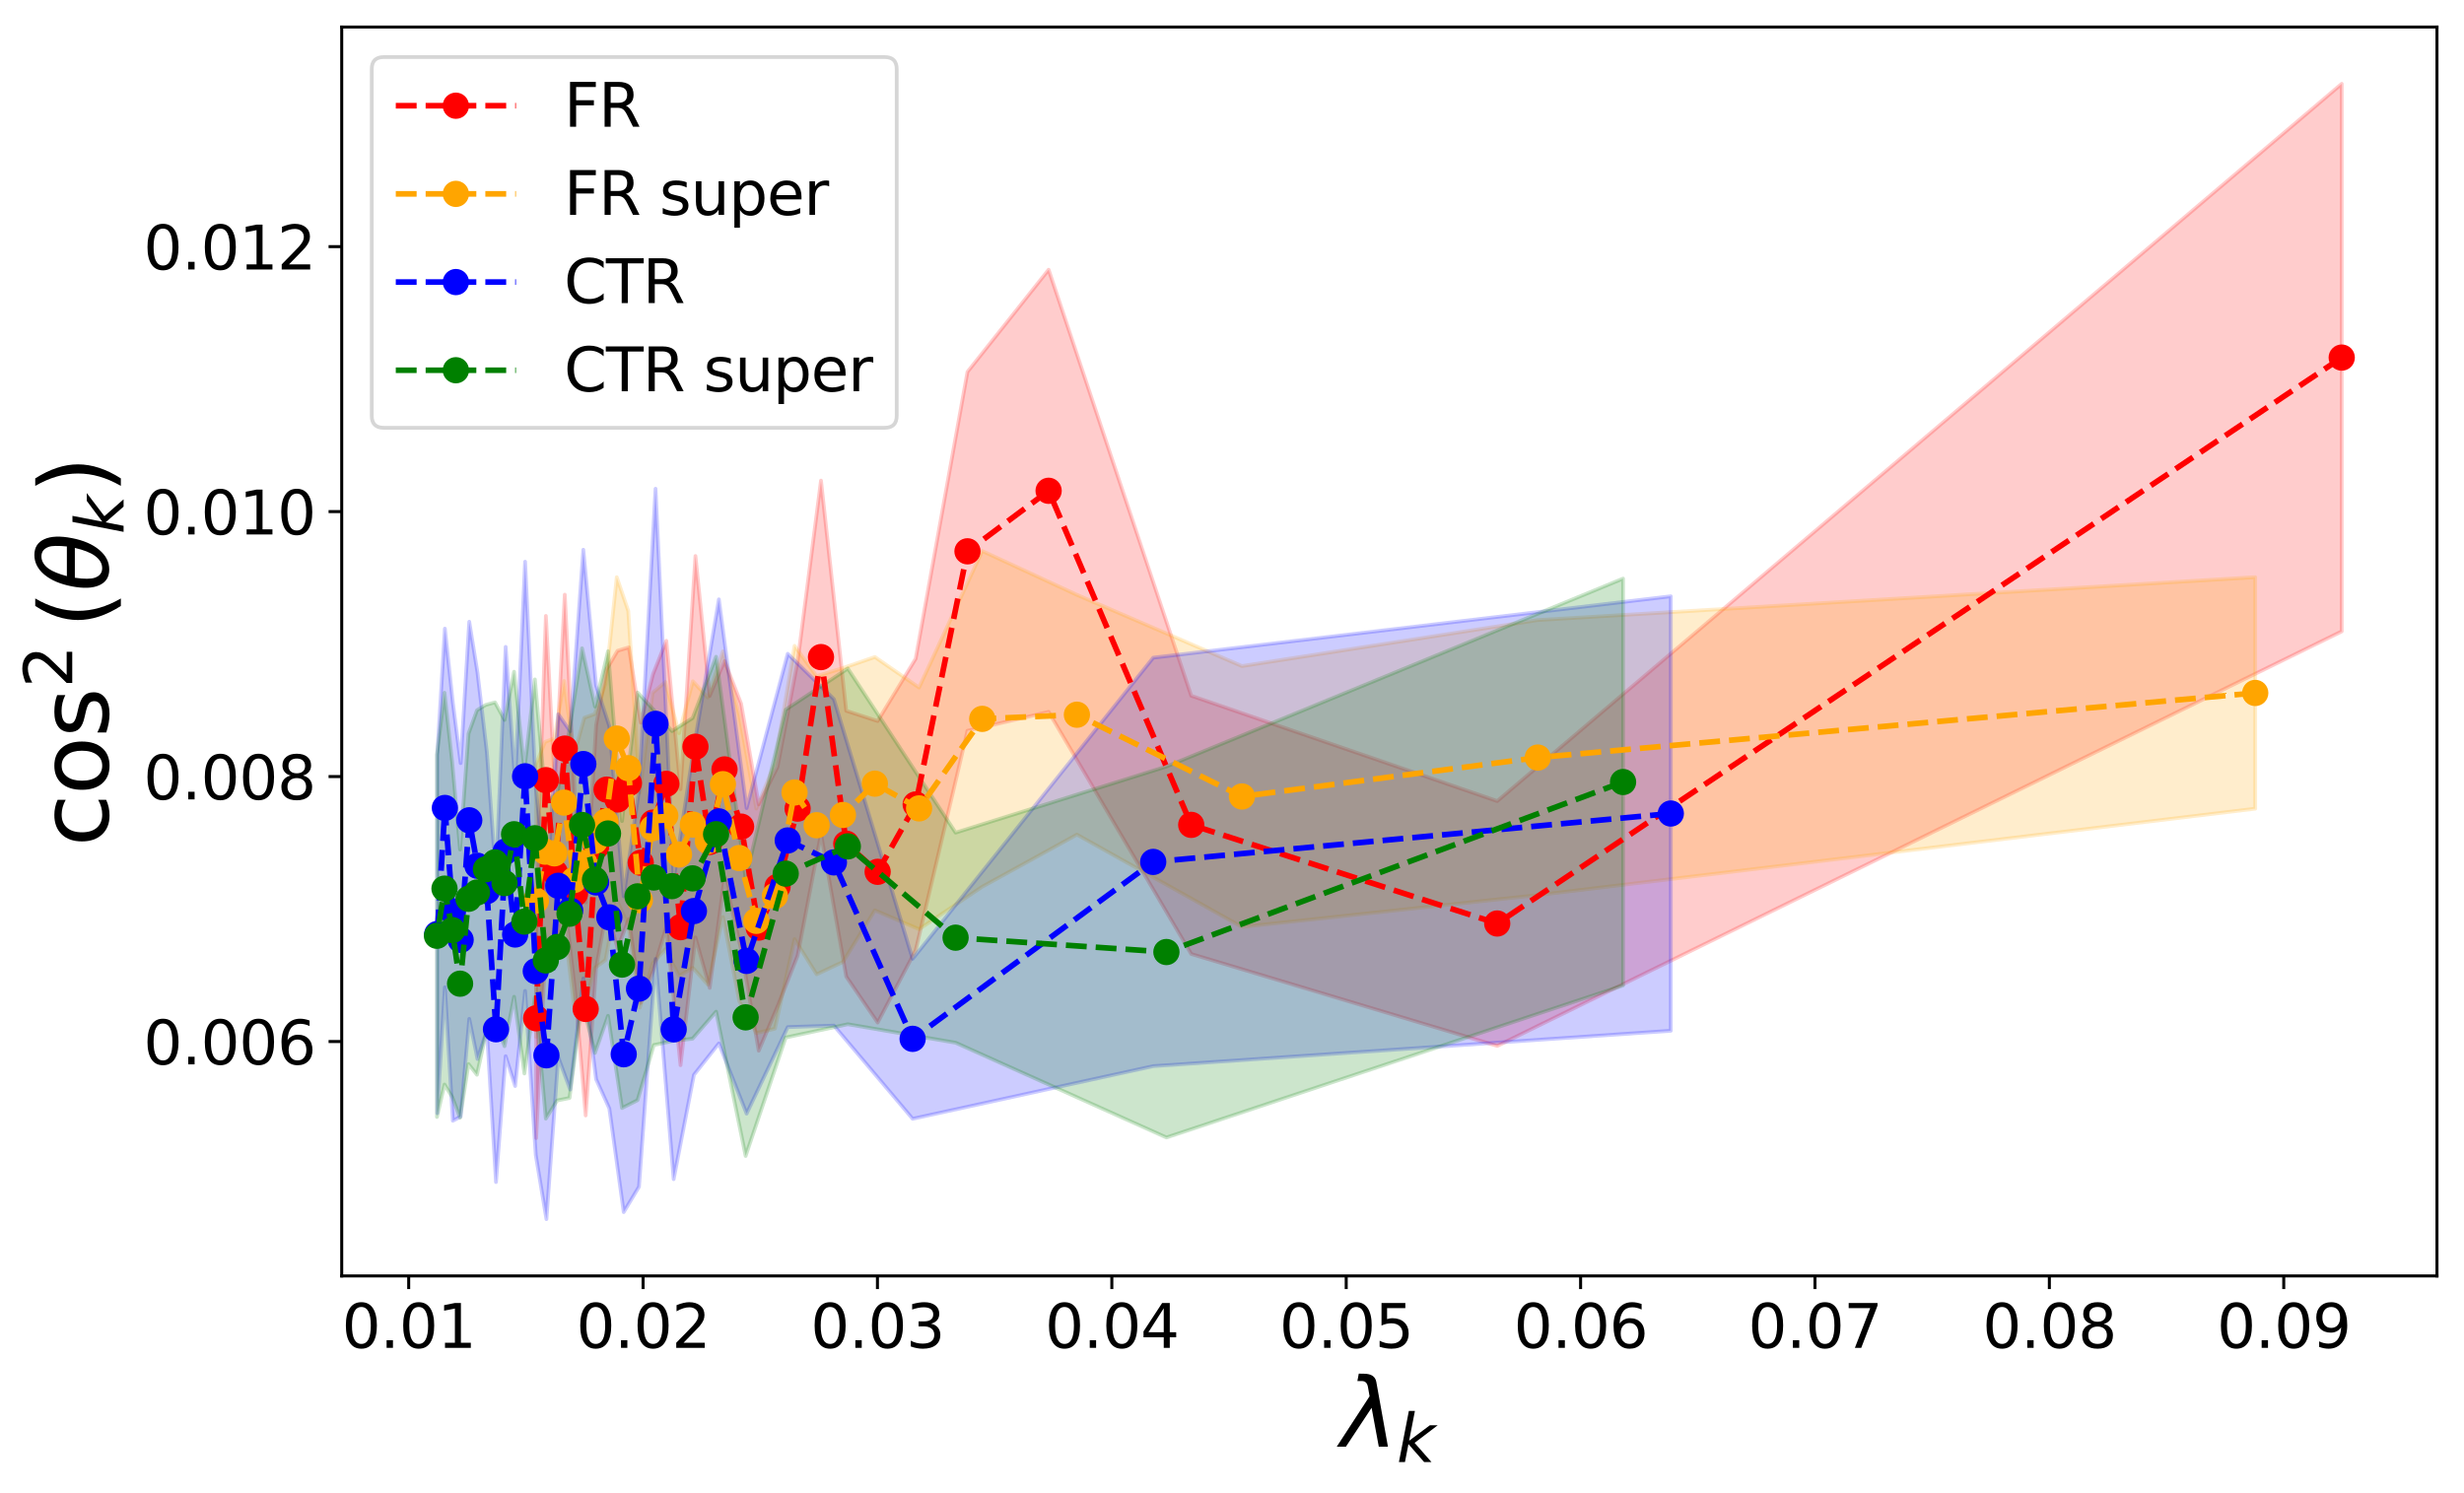 <?xml version="1.0" encoding="utf-8" standalone="no"?>
<!DOCTYPE svg PUBLIC "-//W3C//DTD SVG 1.1//EN"
  "http://www.w3.org/Graphics/SVG/1.1/DTD/svg11.dtd">
<svg xmlns:xlink="http://www.w3.org/1999/xlink" width="656.205pt" height="397.72pt" viewBox="0 0 656.205 397.72" xmlns="http://www.w3.org/2000/svg" version="1.1">
 <defs>
  <style type="text/css">*{stroke-linejoin: round; stroke-linecap: butt}</style>
 </defs>
 <g id="figure_1">
  <g id="patch_1">
   <path d="M 0 397.72 
L 656.205 397.72 
L 656.205 0 
L 0 0 
z
" style="fill: #ffffff"/>
  </g>
  <g id="axes_1">
   <g id="patch_2">
    <path d="M 91.005 339.84 
L 649.005 339.84 
L 649.005 7.2 
L 91.005 7.2 
z
" style="fill: #ffffff"/>
   </g>
   <g id="FillBetweenPolyCollection_1">
    <defs>
     <path id="m2541075c53" d="M 623.641 -375.4 
L 623.641 -229.552 
L 398.736 -119.14 
L 317.245 -143.628 
L 279.265 -208.11 
L 257.659 -203.082 
L 243.863 -144.623 
L 233.732 -125.358 
L 225.376 -137.606 
L 218.645 -175.685 
L 212.417 -143.18 
L 207.07 -129.642 
L 202.055 -117.859 
L 197.37 -144.811 
L 192.949 -163.901 
L 189.003 -134.589 
L 185.21 -148.037 
L 181.239 -114.006 
L 177.456 -150.863 
L 173.925 -139.076 
L 170.638 -130.613 
L 167.487 -152.968 
L 164.454 -145.176 
L 161.554 -155.38 
L 158.756 -139.863 
L 155.975 -100.612 
L 153.117 -134.174 
L 150.409 -157.316 
L 147.78 -142.322 
L 145.376 -146.168 
L 142.787 -94.595 
L 142.787 -158.403 
L 142.787 -158.403 
L 145.376 -233.671 
L 147.78 -188.317 
L 150.409 -239.337 
L 153.117 -185.158 
L 155.975 -157.354 
L 158.756 -204.596 
L 161.554 -219.429 
L 164.454 -224.381 
L 167.487 -225.299 
L 170.638 -205.241 
L 173.925 -218.177 
L 177.456 -227.037 
L 181.239 -187.539 
L 185.21 -249.628 
L 189.003 -212.355 
L 192.949 -221.665 
L 197.37 -210.297 
L 202.055 -183.459 
L 207.07 -193.42 
L 212.417 -221.505 
L 218.645 -269.716 
L 225.376 -208.4 
L 233.732 -205.665 
L 243.863 -222.28 
L 257.659 -298.675 
L 279.265 -325.889 
L 317.245 -212.406 
L 398.736 -184.355 
L 623.641 -375.4 
z
" style="stroke: #ff0000; stroke-opacity: 0.2"/>
    </defs>
    <g clip-path="url(#p888e7fa045)">
     <use xlink:href="#m2541075c53" x="0" y="397.72" style="fill: #ff0000; fill-opacity: 0.2; stroke: #ff0000; stroke-opacity: 0.2"/>
    </g>
   </g>
   <g id="FillBetweenPolyCollection_2">
    <defs>
     <path id="m4fe1a25e20" d="M 600.606 -243.981 
L 600.606 -182.326 
L 409.542 -159.317 
L 330.747 -150.84 
L 286.798 -175.425 
L 261.587 -161.544 
L 244.766 -150.225 
L 232.996 -155.259 
L 224.489 -141.504 
L 217.475 -138.213 
L 211.6 -147.582 
L 206.375 -123.725 
L 201.414 -122.56 
L 196.887 -131.054 
L 192.526 -153.483 
L 188.508 -135.476 
L 184.529 -139.919 
L 180.83 -137.796 
L 177.173 -144.876 
L 173.793 -141.104 
L 170.413 -129.351 
L 167.324 -151.255 
L 164.254 -158.01 
L 161.255 -142.019 
L 158.389 -139.891 
L 155.615 -129.224 
L 152.837 -130.149 
L 150.24 -151.548 
L 147.625 -139.784 
L 145.165 -141.635 
L 142.725 -121.563 
L 142.725 -194.107 
L 142.725 -194.107 
L 145.165 -200.119 
L 147.625 -201.074 
L 150.24 -216.336 
L 152.837 -196.484 
L 155.615 -206.54 
L 158.389 -207.545 
L 161.255 -215.636 
L 164.254 -243.986 
L 167.324 -234.97 
L 170.413 -186.618 
L 173.793 -213.16 
L 177.173 -216.081 
L 180.83 -202.431 
L 184.529 -216.264 
L 188.508 -211.92 
L 192.526 -224.237 
L 196.887 -207.299 
L 201.414 -182.34 
L 206.375 -194.45 
L 211.6 -225.698 
L 217.475 -217.629 
L 224.489 -219.793 
L 232.996 -222.73 
L 244.766 -214.59 
L 261.587 -250.959 
L 286.798 -239.286 
L 330.747 -220.313 
L 409.542 -232.57 
L 600.606 -243.981 
z
" style="stroke: #ffa500; stroke-opacity: 0.2"/>
    </defs>
    <g clip-path="url(#p888e7fa045)">
     <use xlink:href="#m4fe1a25e20" x="0" y="397.72" style="fill: #ffa500; fill-opacity: 0.2; stroke: #ffa500; stroke-opacity: 0.2"/>
    </g>
   </g>
   <g id="FillBetweenPolyCollection_3">
    <defs>
     <path id="m39ed9199fd" d="M 444.964 -238.901 
L 444.964 -123.179 
L 307.119 -113.759 
L 243.048 -99.731 
L 222.086 -124.555 
L 209.786 -124.15 
L 198.835 -101.096 
L 191.451 -119.806 
L 184.807 -111.436 
L 179.409 -83.643 
L 174.584 -142.309 
L 170.17 -81.626 
L 166.106 -74.872 
L 162.277 -102.47 
L 158.756 -110.258 
L 155.348 -137.134 
L 151.849 -107.498 
L 148.68 -116.105 
L 145.523 -73 
L 142.685 -90.084 
L 139.844 -133.8 
L 137.192 -108.457 
L 134.663 -116.411 
L 132.089 -82.876 
L 129.661 -123.328 
L 127.16 -115.643 
L 124.971 -126.344 
L 122.675 -100.315 
L 120.596 -99.206 
L 118.479 -134.755 
L 116.451 -101.221 
L 116.451 -196.676 
L 116.451 -196.676 
L 118.479 -230.289 
L 120.596 -210.589 
L 122.675 -194.454 
L 124.971 -232.131 
L 127.16 -218.614 
L 129.661 -197.43 
L 132.089 -164.279 
L 134.663 -225.429 
L 137.192 -189.174 
L 139.844 -248.111 
L 142.685 -188.01 
L 145.523 -160.286 
L 148.68 -207.482 
L 151.849 -202.942 
L 155.348 -251.3 
L 158.756 -215.118 
L 162.277 -204.297 
L 166.106 -158.973 
L 170.17 -187.184 
L 174.584 -267.546 
L 179.409 -163.455 
L 184.807 -198.694 
L 191.451 -238.087 
L 198.835 -182.477 
L 209.786 -223.585 
L 222.086 -211.494 
L 243.048 -142.324 
L 307.119 -222.542 
L 444.964 -238.901 
z
" style="stroke: #0000ff; stroke-opacity: 0.2"/>
    </defs>
    <g clip-path="url(#p888e7fa045)">
     <use xlink:href="#m39ed9199fd" x="0" y="397.72" style="fill: #0000ff; fill-opacity: 0.2; stroke: #0000ff; stroke-opacity: 0.2"/>
    </g>
   </g>
   <g id="FillBetweenPolyCollection_4">
    <defs>
     <path id="m677017e4cf" d="M 432.25 -243.613 
L 432.25 -135.248 
L 310.633 -94.75 
L 254.493 -119.995 
L 225.791 -124.914 
L 209.247 -121.37 
L 198.574 -89.823 
L 190.705 -128.264 
L 184.449 -121.067 
L 178.954 -120.411 
L 174.122 -119.37 
L 169.791 -104.685 
L 165.652 -102.592 
L 161.926 -127.161 
L 158.457 -117.266 
L 155.015 -130.919 
L 151.674 -105.266 
L 148.378 -104.606 
L 145.361 -99.766 
L 142.453 -132.147 
L 139.652 -111.786 
L 136.91 -132.236 
L 134.371 -119.063 
L 131.836 -125.443 
L 129.405 -122.409 
L 127.025 -111.455 
L 124.779 -114.311 
L 122.524 -100.006 
L 120.453 -105.502 
L 118.379 -108.866 
L 116.369 -100.21 
L 116.369 -196.747 
L 116.369 -196.747 
L 118.379 -213.207 
L 120.453 -194.491 
L 122.524 -171.428 
L 124.779 -202.349 
L 127.025 -208.542 
L 129.405 -209.981 
L 131.836 -210.647 
L 134.371 -205.949 
L 136.91 -218.809 
L 139.652 -192.712 
L 142.453 -216.76 
L 145.361 -184.051 
L 148.378 -186.375 
L 151.674 -203.432 
L 155.015 -225.051 
L 158.457 -209.533 
L 161.926 -224.281 
L 165.652 -179.015 
L 169.791 -213.272 
L 174.122 -208.622 
L 178.954 -202.987 
L 184.449 -206.464 
L 190.705 -222.8 
L 198.574 -163.678 
L 209.247 -208.697 
L 225.791 -219.658 
L 254.493 -175.947 
L 310.633 -193.548 
L 432.25 -243.613 
z
" style="stroke: #008000; stroke-opacity: 0.2"/>
    </defs>
    <g clip-path="url(#p888e7fa045)">
     <use xlink:href="#m677017e4cf" x="0" y="397.72" style="fill: #008000; fill-opacity: 0.2; stroke: #008000; stroke-opacity: 0.2"/>
    </g>
   </g>
   <g id="matplotlib.axis_1">
    <g id="xtick_1">
     <g id="line2d_1">
      <defs>
       <path id="m41df01827b" d="M 0 0 
L 0 3.5 
" style="stroke: #000000; stroke-width: 0.8"/>
      </defs>
      <g>
       <use xlink:href="#m41df01827b" x="108.843" y="339.84" style="stroke: #000000; stroke-width: 0.8"/>
      </g>
     </g>
     <g id="text_1">
      <!-- 0.01 -->
      <g transform="translate(91.03 358.998) scale(0.16 -0.16)">
       <defs>
        <path id="DejaVuSans-30" d="M 2034 4250 
Q 1547 4250 1301 3770 
Q 1056 3291 1056 2328 
Q 1056 1369 1301 889 
Q 1547 409 2034 409 
Q 2525 409 2770 889 
Q 3016 1369 3016 2328 
Q 3016 3291 2770 3770 
Q 2525 4250 2034 4250 
z
M 2034 4750 
Q 2819 4750 3233 4129 
Q 3647 3509 3647 2328 
Q 3647 1150 3233 529 
Q 2819 -91 2034 -91 
Q 1250 -91 836 529 
Q 422 1150 422 2328 
Q 422 3509 836 4129 
Q 1250 4750 2034 4750 
z
" transform="scale(0.016)"/>
        <path id="DejaVuSans-2e" d="M 684 794 
L 1344 794 
L 1344 0 
L 684 0 
L 684 794 
z
" transform="scale(0.016)"/>
        <path id="DejaVuSans-31" d="M 794 531 
L 1825 531 
L 1825 4091 
L 703 3866 
L 703 4441 
L 1819 4666 
L 2450 4666 
L 2450 531 
L 3481 531 
L 3481 0 
L 794 0 
L 794 531 
z
" transform="scale(0.016)"/>
       </defs>
       <use xlink:href="#DejaVuSans-30"/>
       <use xlink:href="#DejaVuSans-2e" transform="translate(63.623 0)"/>
       <use xlink:href="#DejaVuSans-30" transform="translate(95.41 0)"/>
       <use xlink:href="#DejaVuSans-31" transform="translate(159.033 0)"/>
      </g>
     </g>
    </g>
    <g id="xtick_2">
     <g id="line2d_2">
      <g>
       <use xlink:href="#m41df01827b" x="171.262" y="339.84" style="stroke: #000000; stroke-width: 0.8"/>
      </g>
     </g>
     <g id="text_2">
      <!-- 0.02 -->
      <g transform="translate(153.45 358.998) scale(0.16 -0.16)">
       <defs>
        <path id="DejaVuSans-32" d="M 1228 531 
L 3431 531 
L 3431 0 
L 469 0 
L 469 531 
Q 828 903 1448 1529 
Q 2069 2156 2228 2338 
Q 2531 2678 2651 2914 
Q 2772 3150 2772 3378 
Q 2772 3750 2511 3984 
Q 2250 4219 1831 4219 
Q 1534 4219 1204 4116 
Q 875 4013 500 3803 
L 500 4441 
Q 881 4594 1212 4672 
Q 1544 4750 1819 4750 
Q 2544 4750 2975 4387 
Q 3406 4025 3406 3419 
Q 3406 3131 3298 2873 
Q 3191 2616 2906 2266 
Q 2828 2175 2409 1742 
Q 1991 1309 1228 531 
z
" transform="scale(0.016)"/>
       </defs>
       <use xlink:href="#DejaVuSans-30"/>
       <use xlink:href="#DejaVuSans-2e" transform="translate(63.623 0)"/>
       <use xlink:href="#DejaVuSans-30" transform="translate(95.41 0)"/>
       <use xlink:href="#DejaVuSans-32" transform="translate(159.033 0)"/>
      </g>
     </g>
    </g>
    <g id="xtick_3">
     <g id="line2d_3">
      <g>
       <use xlink:href="#m41df01827b" x="233.681" y="339.84" style="stroke: #000000; stroke-width: 0.8"/>
      </g>
     </g>
     <g id="text_3">
      <!-- 0.03 -->
      <g transform="translate(215.869 358.998) scale(0.16 -0.16)">
       <defs>
        <path id="DejaVuSans-33" d="M 2597 2516 
Q 3050 2419 3304 2112 
Q 3559 1806 3559 1356 
Q 3559 666 3084 287 
Q 2609 -91 1734 -91 
Q 1441 -91 1130 -33 
Q 819 25 488 141 
L 488 750 
Q 750 597 1062 519 
Q 1375 441 1716 441 
Q 2309 441 2620 675 
Q 2931 909 2931 1356 
Q 2931 1769 2642 2001 
Q 2353 2234 1838 2234 
L 1294 2234 
L 1294 2753 
L 1863 2753 
Q 2328 2753 2575 2939 
Q 2822 3125 2822 3475 
Q 2822 3834 2567 4026 
Q 2313 4219 1838 4219 
Q 1578 4219 1281 4162 
Q 984 4106 628 3988 
L 628 4550 
Q 988 4650 1302 4700 
Q 1616 4750 1894 4750 
Q 2613 4750 3031 4423 
Q 3450 4097 3450 3541 
Q 3450 3153 3228 2886 
Q 3006 2619 2597 2516 
z
" transform="scale(0.016)"/>
       </defs>
       <use xlink:href="#DejaVuSans-30"/>
       <use xlink:href="#DejaVuSans-2e" transform="translate(63.623 0)"/>
       <use xlink:href="#DejaVuSans-30" transform="translate(95.41 0)"/>
       <use xlink:href="#DejaVuSans-33" transform="translate(159.033 0)"/>
      </g>
     </g>
    </g>
    <g id="xtick_4">
     <g id="line2d_4">
      <g>
       <use xlink:href="#m41df01827b" x="296.101" y="339.84" style="stroke: #000000; stroke-width: 0.8"/>
      </g>
     </g>
     <g id="text_4">
      <!-- 0.04 -->
      <g transform="translate(278.288 358.998) scale(0.16 -0.16)">
       <defs>
        <path id="DejaVuSans-34" d="M 2419 4116 
L 825 1625 
L 2419 1625 
L 2419 4116 
z
M 2253 4666 
L 3047 4666 
L 3047 1625 
L 3713 1625 
L 3713 1100 
L 3047 1100 
L 3047 0 
L 2419 0 
L 2419 1100 
L 313 1100 
L 313 1709 
L 2253 4666 
z
" transform="scale(0.016)"/>
       </defs>
       <use xlink:href="#DejaVuSans-30"/>
       <use xlink:href="#DejaVuSans-2e" transform="translate(63.623 0)"/>
       <use xlink:href="#DejaVuSans-30" transform="translate(95.41 0)"/>
       <use xlink:href="#DejaVuSans-34" transform="translate(159.033 0)"/>
      </g>
     </g>
    </g>
    <g id="xtick_5">
     <g id="line2d_5">
      <g>
       <use xlink:href="#m41df01827b" x="358.52" y="339.84" style="stroke: #000000; stroke-width: 0.8"/>
      </g>
     </g>
     <g id="text_5">
      <!-- 0.05 -->
      <g transform="translate(340.707 358.998) scale(0.16 -0.16)">
       <defs>
        <path id="DejaVuSans-35" d="M 691 4666 
L 3169 4666 
L 3169 4134 
L 1269 4134 
L 1269 2991 
Q 1406 3038 1543 3061 
Q 1681 3084 1819 3084 
Q 2600 3084 3056 2656 
Q 3513 2228 3513 1497 
Q 3513 744 3044 326 
Q 2575 -91 1722 -91 
Q 1428 -91 1123 -41 
Q 819 9 494 109 
L 494 744 
Q 775 591 1075 516 
Q 1375 441 1709 441 
Q 2250 441 2565 725 
Q 2881 1009 2881 1497 
Q 2881 1984 2565 2268 
Q 2250 2553 1709 2553 
Q 1456 2553 1204 2497 
Q 953 2441 691 2322 
L 691 4666 
z
" transform="scale(0.016)"/>
       </defs>
       <use xlink:href="#DejaVuSans-30"/>
       <use xlink:href="#DejaVuSans-2e" transform="translate(63.623 0)"/>
       <use xlink:href="#DejaVuSans-30" transform="translate(95.41 0)"/>
       <use xlink:href="#DejaVuSans-35" transform="translate(159.033 0)"/>
      </g>
     </g>
    </g>
    <g id="xtick_6">
     <g id="line2d_6">
      <g>
       <use xlink:href="#m41df01827b" x="420.939" y="339.84" style="stroke: #000000; stroke-width: 0.8"/>
      </g>
     </g>
     <g id="text_6">
      <!-- 0.06 -->
      <g transform="translate(403.127 358.998) scale(0.16 -0.16)">
       <defs>
        <path id="DejaVuSans-36" d="M 2113 2584 
Q 1688 2584 1439 2293 
Q 1191 2003 1191 1497 
Q 1191 994 1439 701 
Q 1688 409 2113 409 
Q 2538 409 2786 701 
Q 3034 994 3034 1497 
Q 3034 2003 2786 2293 
Q 2538 2584 2113 2584 
z
M 3366 4563 
L 3366 3988 
Q 3128 4100 2886 4159 
Q 2644 4219 2406 4219 
Q 1781 4219 1451 3797 
Q 1122 3375 1075 2522 
Q 1259 2794 1537 2939 
Q 1816 3084 2150 3084 
Q 2853 3084 3261 2657 
Q 3669 2231 3669 1497 
Q 3669 778 3244 343 
Q 2819 -91 2113 -91 
Q 1303 -91 875 529 
Q 447 1150 447 2328 
Q 447 3434 972 4092 
Q 1497 4750 2381 4750 
Q 2619 4750 2861 4703 
Q 3103 4656 3366 4563 
z
" transform="scale(0.016)"/>
       </defs>
       <use xlink:href="#DejaVuSans-30"/>
       <use xlink:href="#DejaVuSans-2e" transform="translate(63.623 0)"/>
       <use xlink:href="#DejaVuSans-30" transform="translate(95.41 0)"/>
       <use xlink:href="#DejaVuSans-36" transform="translate(159.033 0)"/>
      </g>
     </g>
    </g>
    <g id="xtick_7">
     <g id="line2d_7">
      <g>
       <use xlink:href="#m41df01827b" x="483.359" y="339.84" style="stroke: #000000; stroke-width: 0.8"/>
      </g>
     </g>
     <g id="text_7">
      <!-- 0.07 -->
      <g transform="translate(465.546 358.998) scale(0.16 -0.16)">
       <defs>
        <path id="DejaVuSans-37" d="M 525 4666 
L 3525 4666 
L 3525 4397 
L 1831 0 
L 1172 0 
L 2766 4134 
L 525 4134 
L 525 4666 
z
" transform="scale(0.016)"/>
       </defs>
       <use xlink:href="#DejaVuSans-30"/>
       <use xlink:href="#DejaVuSans-2e" transform="translate(63.623 0)"/>
       <use xlink:href="#DejaVuSans-30" transform="translate(95.41 0)"/>
       <use xlink:href="#DejaVuSans-37" transform="translate(159.033 0)"/>
      </g>
     </g>
    </g>
    <g id="xtick_8">
     <g id="line2d_8">
      <g>
       <use xlink:href="#m41df01827b" x="545.778" y="339.84" style="stroke: #000000; stroke-width: 0.8"/>
      </g>
     </g>
     <g id="text_8">
      <!-- 0.08 -->
      <g transform="translate(527.965 358.998) scale(0.16 -0.16)">
       <defs>
        <path id="DejaVuSans-38" d="M 2034 2216 
Q 1584 2216 1326 1975 
Q 1069 1734 1069 1313 
Q 1069 891 1326 650 
Q 1584 409 2034 409 
Q 2484 409 2743 651 
Q 3003 894 3003 1313 
Q 3003 1734 2745 1975 
Q 2488 2216 2034 2216 
z
M 1403 2484 
Q 997 2584 770 2862 
Q 544 3141 544 3541 
Q 544 4100 942 4425 
Q 1341 4750 2034 4750 
Q 2731 4750 3128 4425 
Q 3525 4100 3525 3541 
Q 3525 3141 3298 2862 
Q 3072 2584 2669 2484 
Q 3125 2378 3379 2068 
Q 3634 1759 3634 1313 
Q 3634 634 3220 271 
Q 2806 -91 2034 -91 
Q 1263 -91 848 271 
Q 434 634 434 1313 
Q 434 1759 690 2068 
Q 947 2378 1403 2484 
z
M 1172 3481 
Q 1172 3119 1398 2916 
Q 1625 2713 2034 2713 
Q 2441 2713 2670 2916 
Q 2900 3119 2900 3481 
Q 2900 3844 2670 4047 
Q 2441 4250 2034 4250 
Q 1625 4250 1398 4047 
Q 1172 3844 1172 3481 
z
" transform="scale(0.016)"/>
       </defs>
       <use xlink:href="#DejaVuSans-30"/>
       <use xlink:href="#DejaVuSans-2e" transform="translate(63.623 0)"/>
       <use xlink:href="#DejaVuSans-30" transform="translate(95.41 0)"/>
       <use xlink:href="#DejaVuSans-38" transform="translate(159.033 0)"/>
      </g>
     </g>
    </g>
    <g id="xtick_9">
     <g id="line2d_9">
      <g>
       <use xlink:href="#m41df01827b" x="608.197" y="339.84" style="stroke: #000000; stroke-width: 0.8"/>
      </g>
     </g>
     <g id="text_9">
      <!-- 0.09 -->
      <g transform="translate(590.385 358.998) scale(0.16 -0.16)">
       <defs>
        <path id="DejaVuSans-39" d="M 703 97 
L 703 672 
Q 941 559 1184 500 
Q 1428 441 1663 441 
Q 2288 441 2617 861 
Q 2947 1281 2994 2138 
Q 2813 1869 2534 1725 
Q 2256 1581 1919 1581 
Q 1219 1581 811 2004 
Q 403 2428 403 3163 
Q 403 3881 828 4315 
Q 1253 4750 1959 4750 
Q 2769 4750 3195 4129 
Q 3622 3509 3622 2328 
Q 3622 1225 3098 567 
Q 2575 -91 1691 -91 
Q 1453 -91 1209 -44 
Q 966 3 703 97 
z
M 1959 2075 
Q 2384 2075 2632 2365 
Q 2881 2656 2881 3163 
Q 2881 3666 2632 3958 
Q 2384 4250 1959 4250 
Q 1534 4250 1286 3958 
Q 1038 3666 1038 3163 
Q 1038 2656 1286 2365 
Q 1534 2075 1959 2075 
z
" transform="scale(0.016)"/>
       </defs>
       <use xlink:href="#DejaVuSans-30"/>
       <use xlink:href="#DejaVuSans-2e" transform="translate(63.623 0)"/>
       <use xlink:href="#DejaVuSans-30" transform="translate(95.41 0)"/>
       <use xlink:href="#DejaVuSans-39" transform="translate(159.033 0)"/>
      </g>
     </g>
    </g>
    <g id="text_10">
     <!-- $\lambda_k$ -->
     <g transform="translate(357.13 385.321) scale(0.25 -0.25)">
      <defs>
       <path id="DejaVuSans-Oblique-3bb" d="M 2350 4316 
L 3125 0 
L 2516 0 
L 2038 2588 
L 328 0 
L -281 0 
L 1903 3356 
L 1794 3975 
Q 1725 4369 1391 4369 
L 1091 4369 
L 1184 4863 
L 1550 4856 
Q 2253 4847 2350 4316 
z
" transform="scale(0.016)"/>
       <path id="DejaVuSans-Oblique-6b" d="M 1172 4863 
L 1747 4863 
L 1197 2028 
L 3169 3500 
L 3916 3500 
L 1716 1825 
L 3322 0 
L 2625 0 
L 1131 1709 
L 800 0 
L 225 0 
L 1172 4863 
z
" transform="scale(0.016)"/>
      </defs>
      <use xlink:href="#DejaVuSans-Oblique-3bb" transform="translate(0 0.016)"/>
      <use xlink:href="#DejaVuSans-Oblique-6b" transform="translate(59.18 -16.391) scale(0.7)"/>
     </g>
    </g>
   </g>
   <g id="matplotlib.axis_2">
    <g id="ytick_1">
     <g id="line2d_10">
      <defs>
       <path id="m406052013a" d="M 0 0 
L -3.5 0 
" style="stroke: #000000; stroke-width: 0.8"/>
      </defs>
      <g>
       <use xlink:href="#m406052013a" x="91.005" y="277.414" style="stroke: #000000; stroke-width: 0.8"/>
      </g>
     </g>
     <g id="text_11">
      <!-- 0.006 -->
      <g transform="translate(38.2 283.493) scale(0.16 -0.16)">
       <use xlink:href="#DejaVuSans-30"/>
       <use xlink:href="#DejaVuSans-2e" transform="translate(63.623 0)"/>
       <use xlink:href="#DejaVuSans-30" transform="translate(95.41 0)"/>
       <use xlink:href="#DejaVuSans-30" transform="translate(159.033 0)"/>
       <use xlink:href="#DejaVuSans-36" transform="translate(222.656 0)"/>
      </g>
     </g>
    </g>
    <g id="ytick_2">
     <g id="line2d_11">
      <g>
       <use xlink:href="#m406052013a" x="91.005" y="206.84" style="stroke: #000000; stroke-width: 0.8"/>
      </g>
     </g>
     <g id="text_12">
      <!-- 0.008 -->
      <g transform="translate(38.2 212.919) scale(0.16 -0.16)">
       <use xlink:href="#DejaVuSans-30"/>
       <use xlink:href="#DejaVuSans-2e" transform="translate(63.623 0)"/>
       <use xlink:href="#DejaVuSans-30" transform="translate(95.41 0)"/>
       <use xlink:href="#DejaVuSans-30" transform="translate(159.033 0)"/>
       <use xlink:href="#DejaVuSans-38" transform="translate(222.656 0)"/>
      </g>
     </g>
    </g>
    <g id="ytick_3">
     <g id="line2d_12">
      <g>
       <use xlink:href="#m406052013a" x="91.005" y="136.267" style="stroke: #000000; stroke-width: 0.8"/>
      </g>
     </g>
     <g id="text_13">
      <!-- 0.010 -->
      <g transform="translate(38.2 142.346) scale(0.16 -0.16)">
       <use xlink:href="#DejaVuSans-30"/>
       <use xlink:href="#DejaVuSans-2e" transform="translate(63.623 0)"/>
       <use xlink:href="#DejaVuSans-30" transform="translate(95.41 0)"/>
       <use xlink:href="#DejaVuSans-31" transform="translate(159.033 0)"/>
       <use xlink:href="#DejaVuSans-30" transform="translate(222.656 0)"/>
      </g>
     </g>
    </g>
    <g id="ytick_4">
     <g id="line2d_13">
      <g>
       <use xlink:href="#m406052013a" x="91.005" y="65.694" style="stroke: #000000; stroke-width: 0.8"/>
      </g>
     </g>
     <g id="text_14">
      <!-- 0.012 -->
      <g transform="translate(38.2 71.772) scale(0.16 -0.16)">
       <use xlink:href="#DejaVuSans-30"/>
       <use xlink:href="#DejaVuSans-2e" transform="translate(63.623 0)"/>
       <use xlink:href="#DejaVuSans-30" transform="translate(95.41 0)"/>
       <use xlink:href="#DejaVuSans-31" transform="translate(159.033 0)"/>
       <use xlink:href="#DejaVuSans-32" transform="translate(222.656 0)"/>
      </g>
     </g>
    </g>
    <g id="text_15">
     <!-- $\cos^2(\theta_k)$ -->
     <g transform="translate(29.001 225.52) rotate(-90) scale(0.25 -0.25)">
      <defs>
       <path id="DejaVuSans-63" d="M 3122 3366 
L 3122 2828 
Q 2878 2963 2633 3030 
Q 2388 3097 2138 3097 
Q 1578 3097 1268 2742 
Q 959 2388 959 1747 
Q 959 1106 1268 751 
Q 1578 397 2138 397 
Q 2388 397 2633 464 
Q 2878 531 3122 666 
L 3122 134 
Q 2881 22 2623 -34 
Q 2366 -91 2075 -91 
Q 1284 -91 818 406 
Q 353 903 353 1747 
Q 353 2603 823 3093 
Q 1294 3584 2113 3584 
Q 2378 3584 2631 3529 
Q 2884 3475 3122 3366 
z
" transform="scale(0.016)"/>
       <path id="DejaVuSans-6f" d="M 1959 3097 
Q 1497 3097 1228 2736 
Q 959 2375 959 1747 
Q 959 1119 1226 758 
Q 1494 397 1959 397 
Q 2419 397 2687 759 
Q 2956 1122 2956 1747 
Q 2956 2369 2687 2733 
Q 2419 3097 1959 3097 
z
M 1959 3584 
Q 2709 3584 3137 3096 
Q 3566 2609 3566 1747 
Q 3566 888 3137 398 
Q 2709 -91 1959 -91 
Q 1206 -91 779 398 
Q 353 888 353 1747 
Q 353 2609 779 3096 
Q 1206 3584 1959 3584 
z
" transform="scale(0.016)"/>
       <path id="DejaVuSans-73" d="M 2834 3397 
L 2834 2853 
Q 2591 2978 2328 3040 
Q 2066 3103 1784 3103 
Q 1356 3103 1142 2972 
Q 928 2841 928 2578 
Q 928 2378 1081 2264 
Q 1234 2150 1697 2047 
L 1894 2003 
Q 2506 1872 2764 1633 
Q 3022 1394 3022 966 
Q 3022 478 2636 193 
Q 2250 -91 1575 -91 
Q 1294 -91 989 -36 
Q 684 19 347 128 
L 347 722 
Q 666 556 975 473 
Q 1284 391 1588 391 
Q 1994 391 2212 530 
Q 2431 669 2431 922 
Q 2431 1156 2273 1281 
Q 2116 1406 1581 1522 
L 1381 1569 
Q 847 1681 609 1914 
Q 372 2147 372 2553 
Q 372 3047 722 3315 
Q 1072 3584 1716 3584 
Q 2034 3584 2315 3537 
Q 2597 3491 2834 3397 
z
" transform="scale(0.016)"/>
       <path id="DejaVuSans-28" d="M 1984 4856 
Q 1566 4138 1362 3434 
Q 1159 2731 1159 2009 
Q 1159 1288 1364 580 
Q 1569 -128 1984 -844 
L 1484 -844 
Q 1016 -109 783 600 
Q 550 1309 550 2009 
Q 550 2706 781 3412 
Q 1013 4119 1484 4856 
L 1984 4856 
z
" transform="scale(0.016)"/>
       <path id="DejaVuSans-Oblique-3b8" d="M 2913 2219 
L 925 2219 
Q 791 1284 928 888 
Q 1100 400 1566 400 
Q 2034 400 2391 891 
Q 2703 1322 2913 2219 
z
M 3009 2750 
Q 3094 3638 2984 3950 
Q 2813 4444 2353 4444 
Q 1875 4444 1525 3956 
Q 1250 3563 1034 2750 
L 3009 2750 
z
M 2444 4913 
Q 3194 4913 3494 4250 
Q 3794 3591 3566 2422 
Q 3341 1256 2781 594 
Q 2225 -72 1475 -72 
Q 722 -72 425 594 
Q 128 1256 353 2422 
Q 581 3591 1134 4250 
Q 1691 4913 2444 4913 
z
" transform="scale(0.016)"/>
       <path id="DejaVuSans-29" d="M 513 4856 
L 1013 4856 
Q 1481 4119 1714 3412 
Q 1947 2706 1947 2009 
Q 1947 1309 1714 600 
Q 1481 -109 1013 -844 
L 513 -844 
Q 928 -128 1133 580 
Q 1338 1288 1338 2009 
Q 1338 2731 1133 3434 
Q 928 4138 513 4856 
z
" transform="scale(0.016)"/>
      </defs>
      <use xlink:href="#DejaVuSans-63" transform="translate(0 0.766)"/>
      <use xlink:href="#DejaVuSans-6f" transform="translate(54.98 0.766)"/>
      <use xlink:href="#DejaVuSans-73" transform="translate(116.162 0.766)"/>
      <use xlink:href="#DejaVuSans-32" transform="translate(169.219 39.047) scale(0.7)"/>
      <use xlink:href="#DejaVuSans-28" transform="translate(232.725 0.766)"/>
      <use xlink:href="#DejaVuSans-Oblique-3b8" transform="translate(271.739 0.766)"/>
      <use xlink:href="#DejaVuSans-Oblique-6b" transform="translate(332.92 -15.641) scale(0.7)"/>
      <use xlink:href="#DejaVuSans-29" transform="translate(376.192 0.766)"/>
     </g>
    </g>
   </g>
   <g id="line2d_14">
    <path d="M 623.641 95.244 
L 398.736 245.972 
L 317.245 219.703 
L 279.265 130.721 
L 257.659 146.842 
L 243.863 214.269 
L 233.732 232.209 
L 225.376 224.717 
L 218.645 175.02 
L 212.417 215.378 
L 207.07 236.189 
L 202.055 247.061 
L 197.37 220.167 
L 192.949 204.937 
L 189.003 224.249 
L 185.21 198.888 
L 181.239 246.948 
L 177.456 208.77 
L 173.925 219.094 
L 170.638 229.793 
L 167.487 208.587 
L 164.454 212.942 
L 161.554 210.316 
L 158.756 225.491 
L 155.975 268.738 
L 153.117 238.054 
L 150.409 199.394 
L 147.78 232.401 
L 145.376 207.801 
L 142.787 271.221 
" clip-path="url(#p888e7fa045)" style="fill: none; stroke-dasharray: 5.55,2.4; stroke-dashoffset: 0; stroke: #ff0000; stroke-width: 1.5"/>
    <defs>
     <path id="m8ee967c9f4" d="M 0 3 
C 0.796 3 1.559 2.684 2.121 2.121 
C 2.684 1.559 3 0.796 3 0 
C 3 -0.796 2.684 -1.559 2.121 -2.121 
C 1.559 -2.684 0.796 -3 0 -3 
C -0.796 -3 -1.559 -2.684 -2.121 -2.121 
C -2.684 -1.559 -3 -0.796 -3 0 
C -3 0.796 -2.684 1.559 -2.121 2.121 
C -1.559 2.684 -0.796 3 0 3 
z
" style="stroke: #ff0000"/>
    </defs>
    <g clip-path="url(#p888e7fa045)">
     <use xlink:href="#m8ee967c9f4" x="623.641" y="95.244" style="fill: #ff0000; stroke: #ff0000"/>
     <use xlink:href="#m8ee967c9f4" x="398.736" y="245.972" style="fill: #ff0000; stroke: #ff0000"/>
     <use xlink:href="#m8ee967c9f4" x="317.245" y="219.703" style="fill: #ff0000; stroke: #ff0000"/>
     <use xlink:href="#m8ee967c9f4" x="279.265" y="130.721" style="fill: #ff0000; stroke: #ff0000"/>
     <use xlink:href="#m8ee967c9f4" x="257.659" y="146.842" style="fill: #ff0000; stroke: #ff0000"/>
     <use xlink:href="#m8ee967c9f4" x="243.863" y="214.269" style="fill: #ff0000; stroke: #ff0000"/>
     <use xlink:href="#m8ee967c9f4" x="233.732" y="232.209" style="fill: #ff0000; stroke: #ff0000"/>
     <use xlink:href="#m8ee967c9f4" x="225.376" y="224.717" style="fill: #ff0000; stroke: #ff0000"/>
     <use xlink:href="#m8ee967c9f4" x="218.645" y="175.02" style="fill: #ff0000; stroke: #ff0000"/>
     <use xlink:href="#m8ee967c9f4" x="212.417" y="215.378" style="fill: #ff0000; stroke: #ff0000"/>
     <use xlink:href="#m8ee967c9f4" x="207.07" y="236.189" style="fill: #ff0000; stroke: #ff0000"/>
     <use xlink:href="#m8ee967c9f4" x="202.055" y="247.061" style="fill: #ff0000; stroke: #ff0000"/>
     <use xlink:href="#m8ee967c9f4" x="197.37" y="220.167" style="fill: #ff0000; stroke: #ff0000"/>
     <use xlink:href="#m8ee967c9f4" x="192.949" y="204.937" style="fill: #ff0000; stroke: #ff0000"/>
     <use xlink:href="#m8ee967c9f4" x="189.003" y="224.249" style="fill: #ff0000; stroke: #ff0000"/>
     <use xlink:href="#m8ee967c9f4" x="185.21" y="198.888" style="fill: #ff0000; stroke: #ff0000"/>
     <use xlink:href="#m8ee967c9f4" x="181.239" y="246.948" style="fill: #ff0000; stroke: #ff0000"/>
     <use xlink:href="#m8ee967c9f4" x="177.456" y="208.77" style="fill: #ff0000; stroke: #ff0000"/>
     <use xlink:href="#m8ee967c9f4" x="173.925" y="219.094" style="fill: #ff0000; stroke: #ff0000"/>
     <use xlink:href="#m8ee967c9f4" x="170.638" y="229.793" style="fill: #ff0000; stroke: #ff0000"/>
     <use xlink:href="#m8ee967c9f4" x="167.487" y="208.587" style="fill: #ff0000; stroke: #ff0000"/>
     <use xlink:href="#m8ee967c9f4" x="164.454" y="212.942" style="fill: #ff0000; stroke: #ff0000"/>
     <use xlink:href="#m8ee967c9f4" x="161.554" y="210.316" style="fill: #ff0000; stroke: #ff0000"/>
     <use xlink:href="#m8ee967c9f4" x="158.756" y="225.491" style="fill: #ff0000; stroke: #ff0000"/>
     <use xlink:href="#m8ee967c9f4" x="155.975" y="268.738" style="fill: #ff0000; stroke: #ff0000"/>
     <use xlink:href="#m8ee967c9f4" x="153.117" y="238.054" style="fill: #ff0000; stroke: #ff0000"/>
     <use xlink:href="#m8ee967c9f4" x="150.409" y="199.394" style="fill: #ff0000; stroke: #ff0000"/>
     <use xlink:href="#m8ee967c9f4" x="147.78" y="232.401" style="fill: #ff0000; stroke: #ff0000"/>
     <use xlink:href="#m8ee967c9f4" x="145.376" y="207.801" style="fill: #ff0000; stroke: #ff0000"/>
     <use xlink:href="#m8ee967c9f4" x="142.787" y="271.221" style="fill: #ff0000; stroke: #ff0000"/>
    </g>
   </g>
   <g id="line2d_15">
    <path d="M 600.606 184.567 
L 409.542 201.777 
L 330.747 212.144 
L 286.798 190.365 
L 261.587 191.469 
L 244.766 215.313 
L 232.996 208.726 
L 224.489 217.072 
L 217.475 219.799 
L 211.6 211.08 
L 206.375 238.633 
L 201.414 245.27 
L 196.887 228.544 
L 192.526 208.86 
L 188.508 224.023 
L 184.529 219.629 
L 180.83 227.607 
L 177.173 217.242 
L 173.793 220.588 
L 170.413 239.736 
L 167.324 204.607 
L 164.254 196.722 
L 161.255 218.893 
L 158.389 224.002 
L 155.615 229.839 
L 152.837 234.404 
L 150.24 213.778 
L 147.625 227.291 
L 145.165 226.844 
L 142.725 239.885 
" clip-path="url(#p888e7fa045)" style="fill: none; stroke-dasharray: 5.55,2.4; stroke-dashoffset: 0; stroke: #ffa500; stroke-width: 1.5"/>
    <defs>
     <path id="m311dcf0599" d="M 0 3 
C 0.796 3 1.559 2.684 2.121 2.121 
C 2.684 1.559 3 0.796 3 0 
C 3 -0.796 2.684 -1.559 2.121 -2.121 
C 1.559 -2.684 0.796 -3 0 -3 
C -0.796 -3 -1.559 -2.684 -2.121 -2.121 
C -2.684 -1.559 -3 -0.796 -3 0 
C -3 0.796 -2.684 1.559 -2.121 2.121 
C -1.559 2.684 -0.796 3 0 3 
z
" style="stroke: #ffa500"/>
    </defs>
    <g clip-path="url(#p888e7fa045)">
     <use xlink:href="#m311dcf0599" x="600.606" y="184.567" style="fill: #ffa500; stroke: #ffa500"/>
     <use xlink:href="#m311dcf0599" x="409.542" y="201.777" style="fill: #ffa500; stroke: #ffa500"/>
     <use xlink:href="#m311dcf0599" x="330.747" y="212.144" style="fill: #ffa500; stroke: #ffa500"/>
     <use xlink:href="#m311dcf0599" x="286.798" y="190.365" style="fill: #ffa500; stroke: #ffa500"/>
     <use xlink:href="#m311dcf0599" x="261.587" y="191.469" style="fill: #ffa500; stroke: #ffa500"/>
     <use xlink:href="#m311dcf0599" x="244.766" y="215.313" style="fill: #ffa500; stroke: #ffa500"/>
     <use xlink:href="#m311dcf0599" x="232.996" y="208.726" style="fill: #ffa500; stroke: #ffa500"/>
     <use xlink:href="#m311dcf0599" x="224.489" y="217.072" style="fill: #ffa500; stroke: #ffa500"/>
     <use xlink:href="#m311dcf0599" x="217.475" y="219.799" style="fill: #ffa500; stroke: #ffa500"/>
     <use xlink:href="#m311dcf0599" x="211.6" y="211.08" style="fill: #ffa500; stroke: #ffa500"/>
     <use xlink:href="#m311dcf0599" x="206.375" y="238.633" style="fill: #ffa500; stroke: #ffa500"/>
     <use xlink:href="#m311dcf0599" x="201.414" y="245.27" style="fill: #ffa500; stroke: #ffa500"/>
     <use xlink:href="#m311dcf0599" x="196.887" y="228.544" style="fill: #ffa500; stroke: #ffa500"/>
     <use xlink:href="#m311dcf0599" x="192.526" y="208.86" style="fill: #ffa500; stroke: #ffa500"/>
     <use xlink:href="#m311dcf0599" x="188.508" y="224.023" style="fill: #ffa500; stroke: #ffa500"/>
     <use xlink:href="#m311dcf0599" x="184.529" y="219.629" style="fill: #ffa500; stroke: #ffa500"/>
     <use xlink:href="#m311dcf0599" x="180.83" y="227.607" style="fill: #ffa500; stroke: #ffa500"/>
     <use xlink:href="#m311dcf0599" x="177.173" y="217.242" style="fill: #ffa500; stroke: #ffa500"/>
     <use xlink:href="#m311dcf0599" x="173.793" y="220.588" style="fill: #ffa500; stroke: #ffa500"/>
     <use xlink:href="#m311dcf0599" x="170.413" y="239.736" style="fill: #ffa500; stroke: #ffa500"/>
     <use xlink:href="#m311dcf0599" x="167.324" y="204.607" style="fill: #ffa500; stroke: #ffa500"/>
     <use xlink:href="#m311dcf0599" x="164.254" y="196.722" style="fill: #ffa500; stroke: #ffa500"/>
     <use xlink:href="#m311dcf0599" x="161.255" y="218.893" style="fill: #ffa500; stroke: #ffa500"/>
     <use xlink:href="#m311dcf0599" x="158.389" y="224.002" style="fill: #ffa500; stroke: #ffa500"/>
     <use xlink:href="#m311dcf0599" x="155.615" y="229.839" style="fill: #ffa500; stroke: #ffa500"/>
     <use xlink:href="#m311dcf0599" x="152.837" y="234.404" style="fill: #ffa500; stroke: #ffa500"/>
     <use xlink:href="#m311dcf0599" x="150.24" y="213.778" style="fill: #ffa500; stroke: #ffa500"/>
     <use xlink:href="#m311dcf0599" x="147.625" y="227.291" style="fill: #ffa500; stroke: #ffa500"/>
     <use xlink:href="#m311dcf0599" x="145.165" y="226.844" style="fill: #ffa500; stroke: #ffa500"/>
     <use xlink:href="#m311dcf0599" x="142.725" y="239.885" style="fill: #ffa500; stroke: #ffa500"/>
    </g>
   </g>
   <g id="line2d_16">
    <path d="M 444.964 216.68 
L 307.119 229.57 
L 243.048 276.693 
L 222.086 229.696 
L 209.786 223.853 
L 198.835 255.934 
L 191.451 218.774 
L 184.807 242.655 
L 179.409 274.171 
L 174.584 192.792 
L 170.17 263.315 
L 166.106 280.798 
L 162.277 244.337 
L 158.756 235.032 
L 155.348 203.503 
L 151.849 242.5 
L 148.68 235.927 
L 145.523 281.077 
L 142.685 258.673 
L 139.844 206.765 
L 137.192 248.905 
L 134.663 226.8 
L 132.089 274.143 
L 129.661 237.341 
L 127.16 230.592 
L 124.971 218.483 
L 122.675 250.336 
L 120.596 242.823 
L 118.479 215.198 
L 116.451 248.772 
" clip-path="url(#p888e7fa045)" style="fill: none; stroke-dasharray: 5.55,2.4; stroke-dashoffset: 0; stroke: #0000ff; stroke-width: 1.5"/>
    <defs>
     <path id="m517cd31bcc" d="M 0 3 
C 0.796 3 1.559 2.684 2.121 2.121 
C 2.684 1.559 3 0.796 3 0 
C 3 -0.796 2.684 -1.559 2.121 -2.121 
C 1.559 -2.684 0.796 -3 0 -3 
C -0.796 -3 -1.559 -2.684 -2.121 -2.121 
C -2.684 -1.559 -3 -0.796 -3 0 
C -3 0.796 -2.684 1.559 -2.121 2.121 
C -1.559 2.684 -0.796 3 0 3 
z
" style="stroke: #0000ff"/>
    </defs>
    <g clip-path="url(#p888e7fa045)">
     <use xlink:href="#m517cd31bcc" x="444.964" y="216.68" style="fill: #0000ff; stroke: #0000ff"/>
     <use xlink:href="#m517cd31bcc" x="307.119" y="229.57" style="fill: #0000ff; stroke: #0000ff"/>
     <use xlink:href="#m517cd31bcc" x="243.048" y="276.693" style="fill: #0000ff; stroke: #0000ff"/>
     <use xlink:href="#m517cd31bcc" x="222.086" y="229.696" style="fill: #0000ff; stroke: #0000ff"/>
     <use xlink:href="#m517cd31bcc" x="209.786" y="223.853" style="fill: #0000ff; stroke: #0000ff"/>
     <use xlink:href="#m517cd31bcc" x="198.835" y="255.934" style="fill: #0000ff; stroke: #0000ff"/>
     <use xlink:href="#m517cd31bcc" x="191.451" y="218.774" style="fill: #0000ff; stroke: #0000ff"/>
     <use xlink:href="#m517cd31bcc" x="184.807" y="242.655" style="fill: #0000ff; stroke: #0000ff"/>
     <use xlink:href="#m517cd31bcc" x="179.409" y="274.171" style="fill: #0000ff; stroke: #0000ff"/>
     <use xlink:href="#m517cd31bcc" x="174.584" y="192.792" style="fill: #0000ff; stroke: #0000ff"/>
     <use xlink:href="#m517cd31bcc" x="170.17" y="263.315" style="fill: #0000ff; stroke: #0000ff"/>
     <use xlink:href="#m517cd31bcc" x="166.106" y="280.798" style="fill: #0000ff; stroke: #0000ff"/>
     <use xlink:href="#m517cd31bcc" x="162.277" y="244.337" style="fill: #0000ff; stroke: #0000ff"/>
     <use xlink:href="#m517cd31bcc" x="158.756" y="235.032" style="fill: #0000ff; stroke: #0000ff"/>
     <use xlink:href="#m517cd31bcc" x="155.348" y="203.503" style="fill: #0000ff; stroke: #0000ff"/>
     <use xlink:href="#m517cd31bcc" x="151.849" y="242.5" style="fill: #0000ff; stroke: #0000ff"/>
     <use xlink:href="#m517cd31bcc" x="148.68" y="235.927" style="fill: #0000ff; stroke: #0000ff"/>
     <use xlink:href="#m517cd31bcc" x="145.523" y="281.077" style="fill: #0000ff; stroke: #0000ff"/>
     <use xlink:href="#m517cd31bcc" x="142.685" y="258.673" style="fill: #0000ff; stroke: #0000ff"/>
     <use xlink:href="#m517cd31bcc" x="139.844" y="206.765" style="fill: #0000ff; stroke: #0000ff"/>
     <use xlink:href="#m517cd31bcc" x="137.192" y="248.905" style="fill: #0000ff; stroke: #0000ff"/>
     <use xlink:href="#m517cd31bcc" x="134.663" y="226.8" style="fill: #0000ff; stroke: #0000ff"/>
     <use xlink:href="#m517cd31bcc" x="132.089" y="274.143" style="fill: #0000ff; stroke: #0000ff"/>
     <use xlink:href="#m517cd31bcc" x="129.661" y="237.341" style="fill: #0000ff; stroke: #0000ff"/>
     <use xlink:href="#m517cd31bcc" x="127.16" y="230.592" style="fill: #0000ff; stroke: #0000ff"/>
     <use xlink:href="#m517cd31bcc" x="124.971" y="218.483" style="fill: #0000ff; stroke: #0000ff"/>
     <use xlink:href="#m517cd31bcc" x="122.675" y="250.336" style="fill: #0000ff; stroke: #0000ff"/>
     <use xlink:href="#m517cd31bcc" x="120.596" y="242.823" style="fill: #0000ff; stroke: #0000ff"/>
     <use xlink:href="#m517cd31bcc" x="118.479" y="215.198" style="fill: #0000ff; stroke: #0000ff"/>
     <use xlink:href="#m517cd31bcc" x="116.451" y="248.772" style="fill: #0000ff; stroke: #0000ff"/>
    </g>
   </g>
   <g id="line2d_17">
    <path d="M 432.25 208.29 
L 310.633 253.572 
L 254.493 249.749 
L 225.791 225.434 
L 209.247 232.687 
L 198.574 270.97 
L 190.705 222.188 
L 184.449 233.955 
L 178.954 236.021 
L 174.122 233.725 
L 169.791 238.742 
L 165.652 256.917 
L 161.926 221.999 
L 158.457 234.321 
L 155.015 219.735 
L 151.674 243.371 
L 148.378 252.23 
L 145.361 255.812 
L 142.453 223.267 
L 139.652 245.471 
L 136.91 222.198 
L 134.371 235.214 
L 131.836 229.676 
L 129.405 231.525 
L 127.025 237.722 
L 124.779 239.39 
L 122.524 262.003 
L 120.453 247.724 
L 118.379 236.684 
L 116.369 249.242 
" clip-path="url(#p888e7fa045)" style="fill: none; stroke-dasharray: 5.55,2.4; stroke-dashoffset: 0; stroke: #008000; stroke-width: 1.5"/>
    <defs>
     <path id="m8f189092a5" d="M 0 3 
C 0.796 3 1.559 2.684 2.121 2.121 
C 2.684 1.559 3 0.796 3 0 
C 3 -0.796 2.684 -1.559 2.121 -2.121 
C 1.559 -2.684 0.796 -3 0 -3 
C -0.796 -3 -1.559 -2.684 -2.121 -2.121 
C -2.684 -1.559 -3 -0.796 -3 0 
C -3 0.796 -2.684 1.559 -2.121 2.121 
C -1.559 2.684 -0.796 3 0 3 
z
" style="stroke: #008000"/>
    </defs>
    <g clip-path="url(#p888e7fa045)">
     <use xlink:href="#m8f189092a5" x="432.25" y="208.29" style="fill: #008000; stroke: #008000"/>
     <use xlink:href="#m8f189092a5" x="310.633" y="253.572" style="fill: #008000; stroke: #008000"/>
     <use xlink:href="#m8f189092a5" x="254.493" y="249.749" style="fill: #008000; stroke: #008000"/>
     <use xlink:href="#m8f189092a5" x="225.791" y="225.434" style="fill: #008000; stroke: #008000"/>
     <use xlink:href="#m8f189092a5" x="209.247" y="232.687" style="fill: #008000; stroke: #008000"/>
     <use xlink:href="#m8f189092a5" x="198.574" y="270.97" style="fill: #008000; stroke: #008000"/>
     <use xlink:href="#m8f189092a5" x="190.705" y="222.188" style="fill: #008000; stroke: #008000"/>
     <use xlink:href="#m8f189092a5" x="184.449" y="233.955" style="fill: #008000; stroke: #008000"/>
     <use xlink:href="#m8f189092a5" x="178.954" y="236.021" style="fill: #008000; stroke: #008000"/>
     <use xlink:href="#m8f189092a5" x="174.122" y="233.725" style="fill: #008000; stroke: #008000"/>
     <use xlink:href="#m8f189092a5" x="169.791" y="238.742" style="fill: #008000; stroke: #008000"/>
     <use xlink:href="#m8f189092a5" x="165.652" y="256.917" style="fill: #008000; stroke: #008000"/>
     <use xlink:href="#m8f189092a5" x="161.926" y="221.999" style="fill: #008000; stroke: #008000"/>
     <use xlink:href="#m8f189092a5" x="158.457" y="234.321" style="fill: #008000; stroke: #008000"/>
     <use xlink:href="#m8f189092a5" x="155.015" y="219.735" style="fill: #008000; stroke: #008000"/>
     <use xlink:href="#m8f189092a5" x="151.674" y="243.371" style="fill: #008000; stroke: #008000"/>
     <use xlink:href="#m8f189092a5" x="148.378" y="252.23" style="fill: #008000; stroke: #008000"/>
     <use xlink:href="#m8f189092a5" x="145.361" y="255.812" style="fill: #008000; stroke: #008000"/>
     <use xlink:href="#m8f189092a5" x="142.453" y="223.267" style="fill: #008000; stroke: #008000"/>
     <use xlink:href="#m8f189092a5" x="139.652" y="245.471" style="fill: #008000; stroke: #008000"/>
     <use xlink:href="#m8f189092a5" x="136.91" y="222.198" style="fill: #008000; stroke: #008000"/>
     <use xlink:href="#m8f189092a5" x="134.371" y="235.214" style="fill: #008000; stroke: #008000"/>
     <use xlink:href="#m8f189092a5" x="131.836" y="229.676" style="fill: #008000; stroke: #008000"/>
     <use xlink:href="#m8f189092a5" x="129.405" y="231.525" style="fill: #008000; stroke: #008000"/>
     <use xlink:href="#m8f189092a5" x="127.025" y="237.722" style="fill: #008000; stroke: #008000"/>
     <use xlink:href="#m8f189092a5" x="124.779" y="239.39" style="fill: #008000; stroke: #008000"/>
     <use xlink:href="#m8f189092a5" x="122.524" y="262.003" style="fill: #008000; stroke: #008000"/>
     <use xlink:href="#m8f189092a5" x="120.453" y="247.724" style="fill: #008000; stroke: #008000"/>
     <use xlink:href="#m8f189092a5" x="118.379" y="236.684" style="fill: #008000; stroke: #008000"/>
     <use xlink:href="#m8f189092a5" x="116.369" y="249.242" style="fill: #008000; stroke: #008000"/>
    </g>
   </g>
   <g id="patch_3">
    <path d="M 91.005 339.84 
L 91.005 7.2 
" style="fill: none; stroke: #000000; stroke-width: 0.8; stroke-linejoin: miter; stroke-linecap: square"/>
   </g>
   <g id="patch_4">
    <path d="M 649.005 339.84 
L 649.005 7.2 
" style="fill: none; stroke: #000000; stroke-width: 0.8; stroke-linejoin: miter; stroke-linecap: square"/>
   </g>
   <g id="patch_5">
    <path d="M 91.005 339.84 
L 649.005 339.84 
" style="fill: none; stroke: #000000; stroke-width: 0.8; stroke-linejoin: miter; stroke-linecap: square"/>
   </g>
   <g id="patch_6">
    <path d="M 91.005 7.2 
L 649.005 7.2 
" style="fill: none; stroke: #000000; stroke-width: 0.8; stroke-linejoin: miter; stroke-linecap: square"/>
   </g>
   <g id="legend_1">
    <g id="patch_7">
     <path d="M 102.205 113.94 
L 235.607 113.94 
Q 238.808 113.94 238.808 110.74 
L 238.808 18.4 
Q 238.808 15.2 235.607 15.2 
L 102.205 15.2 
Q 99.005 15.2 99.005 18.4 
L 99.005 110.74 
Q 99.005 113.94 102.205 113.94 
z
" style="fill: #ffffff; opacity: 0.8; stroke: #cccccc; stroke-linejoin: miter"/>
    </g>
    <g id="line2d_18">
     <path d="M 105.405 28.157 
L 121.405 28.157 
L 137.405 28.157 
" style="fill: none; stroke-dasharray: 5.55,2.4; stroke-dashoffset: 0; stroke: #ff0000; stroke-width: 1.5"/>
     <g>
      <use xlink:href="#m8ee967c9f4" x="121.405" y="28.157" style="fill: #ff0000; stroke: #ff0000"/>
     </g>
    </g>
    <g id="text_16">
     <!-- FR -->
     <g transform="translate(150.205 33.758) scale(0.16 -0.16)">
      <defs>
       <path id="DejaVuSans-46" d="M 628 4666 
L 3309 4666 
L 3309 4134 
L 1259 4134 
L 1259 2759 
L 3109 2759 
L 3109 2228 
L 1259 2228 
L 1259 0 
L 628 0 
L 628 4666 
z
" transform="scale(0.016)"/>
       <path id="DejaVuSans-52" d="M 2841 2188 
Q 3044 2119 3236 1894 
Q 3428 1669 3622 1275 
L 4263 0 
L 3584 0 
L 2988 1197 
Q 2756 1666 2539 1819 
Q 2322 1972 1947 1972 
L 1259 1972 
L 1259 0 
L 628 0 
L 628 4666 
L 2053 4666 
Q 2853 4666 3247 4331 
Q 3641 3997 3641 3322 
Q 3641 2881 3436 2590 
Q 3231 2300 2841 2188 
z
M 1259 4147 
L 1259 2491 
L 2053 2491 
Q 2509 2491 2742 2702 
Q 2975 2913 2975 3322 
Q 2975 3731 2742 3939 
Q 2509 4147 2053 4147 
L 1259 4147 
z
" transform="scale(0.016)"/>
      </defs>
      <use xlink:href="#DejaVuSans-46"/>
      <use xlink:href="#DejaVuSans-52" transform="translate(57.52 0)"/>
     </g>
    </g>
    <g id="line2d_19">
     <path d="M 105.405 51.642 
L 121.405 51.642 
L 137.405 51.642 
" style="fill: none; stroke-dasharray: 5.55,2.4; stroke-dashoffset: 0; stroke: #ffa500; stroke-width: 1.5"/>
     <g>
      <use xlink:href="#m311dcf0599" x="121.405" y="51.642" style="fill: #ffa500; stroke: #ffa500"/>
     </g>
    </g>
    <g id="text_17">
     <!-- FR super -->
     <g transform="translate(150.205 57.242) scale(0.16 -0.16)">
      <defs>
       <path id="DejaVuSans-20" transform="scale(0.016)"/>
       <path id="DejaVuSans-75" d="M 544 1381 
L 544 3500 
L 1119 3500 
L 1119 1403 
Q 1119 906 1312 657 
Q 1506 409 1894 409 
Q 2359 409 2629 706 
Q 2900 1003 2900 1516 
L 2900 3500 
L 3475 3500 
L 3475 0 
L 2900 0 
L 2900 538 
Q 2691 219 2414 64 
Q 2138 -91 1772 -91 
Q 1169 -91 856 284 
Q 544 659 544 1381 
z
M 1991 3584 
L 1991 3584 
z
" transform="scale(0.016)"/>
       <path id="DejaVuSans-70" d="M 1159 525 
L 1159 -1331 
L 581 -1331 
L 581 3500 
L 1159 3500 
L 1159 2969 
Q 1341 3281 1617 3432 
Q 1894 3584 2278 3584 
Q 2916 3584 3314 3078 
Q 3713 2572 3713 1747 
Q 3713 922 3314 415 
Q 2916 -91 2278 -91 
Q 1894 -91 1617 61 
Q 1341 213 1159 525 
z
M 3116 1747 
Q 3116 2381 2855 2742 
Q 2594 3103 2138 3103 
Q 1681 3103 1420 2742 
Q 1159 2381 1159 1747 
Q 1159 1113 1420 752 
Q 1681 391 2138 391 
Q 2594 391 2855 752 
Q 3116 1113 3116 1747 
z
" transform="scale(0.016)"/>
       <path id="DejaVuSans-65" d="M 3597 1894 
L 3597 1613 
L 953 1613 
Q 991 1019 1311 708 
Q 1631 397 2203 397 
Q 2534 397 2845 478 
Q 3156 559 3463 722 
L 3463 178 
Q 3153 47 2828 -22 
Q 2503 -91 2169 -91 
Q 1331 -91 842 396 
Q 353 884 353 1716 
Q 353 2575 817 3079 
Q 1281 3584 2069 3584 
Q 2775 3584 3186 3129 
Q 3597 2675 3597 1894 
z
M 3022 2063 
Q 3016 2534 2758 2815 
Q 2500 3097 2075 3097 
Q 1594 3097 1305 2825 
Q 1016 2553 972 2059 
L 3022 2063 
z
" transform="scale(0.016)"/>
       <path id="DejaVuSans-72" d="M 2631 2963 
Q 2534 3019 2420 3045 
Q 2306 3072 2169 3072 
Q 1681 3072 1420 2755 
Q 1159 2438 1159 1844 
L 1159 0 
L 581 0 
L 581 3500 
L 1159 3500 
L 1159 2956 
Q 1341 3275 1631 3429 
Q 1922 3584 2338 3584 
Q 2397 3584 2469 3576 
Q 2541 3569 2628 3553 
L 2631 2963 
z
" transform="scale(0.016)"/>
      </defs>
      <use xlink:href="#DejaVuSans-46"/>
      <use xlink:href="#DejaVuSans-52" transform="translate(57.52 0)"/>
      <use xlink:href="#DejaVuSans-20" transform="translate(127.002 0)"/>
      <use xlink:href="#DejaVuSans-73" transform="translate(158.789 0)"/>
      <use xlink:href="#DejaVuSans-75" transform="translate(210.889 0)"/>
      <use xlink:href="#DejaVuSans-70" transform="translate(274.268 0)"/>
      <use xlink:href="#DejaVuSans-65" transform="translate(337.744 0)"/>
      <use xlink:href="#DejaVuSans-72" transform="translate(399.268 0)"/>
     </g>
    </g>
    <g id="line2d_20">
     <path d="M 105.405 75.127 
L 121.405 75.127 
L 137.405 75.127 
" style="fill: none; stroke-dasharray: 5.55,2.4; stroke-dashoffset: 0; stroke: #0000ff; stroke-width: 1.5"/>
     <g>
      <use xlink:href="#m517cd31bcc" x="121.405" y="75.127" style="fill: #0000ff; stroke: #0000ff"/>
     </g>
    </g>
    <g id="text_18">
     <!-- CTR  -->
     <g transform="translate(150.205 80.728) scale(0.16 -0.16)">
      <defs>
       <path id="DejaVuSans-43" d="M 4122 4306 
L 4122 3641 
Q 3803 3938 3442 4084 
Q 3081 4231 2675 4231 
Q 1875 4231 1450 3742 
Q 1025 3253 1025 2328 
Q 1025 1406 1450 917 
Q 1875 428 2675 428 
Q 3081 428 3442 575 
Q 3803 722 4122 1019 
L 4122 359 
Q 3791 134 3420 21 
Q 3050 -91 2638 -91 
Q 1578 -91 968 557 
Q 359 1206 359 2328 
Q 359 3453 968 4101 
Q 1578 4750 2638 4750 
Q 3056 4750 3426 4639 
Q 3797 4528 4122 4306 
z
" transform="scale(0.016)"/>
       <path id="DejaVuSans-54" d="M -19 4666 
L 3928 4666 
L 3928 4134 
L 2272 4134 
L 2272 0 
L 1638 0 
L 1638 4134 
L -19 4134 
L -19 4666 
z
" transform="scale(0.016)"/>
      </defs>
      <use xlink:href="#DejaVuSans-43"/>
      <use xlink:href="#DejaVuSans-54" transform="translate(69.824 0)"/>
      <use xlink:href="#DejaVuSans-52" transform="translate(130.908 0)"/>
      <use xlink:href="#DejaVuSans-20" transform="translate(200.391 0)"/>
     </g>
    </g>
    <g id="line2d_21">
     <path d="M 105.405 98.612 
L 121.405 98.612 
L 137.405 98.612 
" style="fill: none; stroke-dasharray: 5.55,2.4; stroke-dashoffset: 0; stroke: #008000; stroke-width: 1.5"/>
     <g>
      <use xlink:href="#m8f189092a5" x="121.405" y="98.612" style="fill: #008000; stroke: #008000"/>
     </g>
    </g>
    <g id="text_19">
     <!-- CTR super -->
     <g transform="translate(150.205 104.213) scale(0.16 -0.16)">
      <use xlink:href="#DejaVuSans-43"/>
      <use xlink:href="#DejaVuSans-54" transform="translate(69.824 0)"/>
      <use xlink:href="#DejaVuSans-52" transform="translate(130.908 0)"/>
      <use xlink:href="#DejaVuSans-20" transform="translate(200.391 0)"/>
      <use xlink:href="#DejaVuSans-73" transform="translate(232.178 0)"/>
      <use xlink:href="#DejaVuSans-75" transform="translate(284.277 0)"/>
      <use xlink:href="#DejaVuSans-70" transform="translate(347.656 0)"/>
      <use xlink:href="#DejaVuSans-65" transform="translate(411.133 0)"/>
      <use xlink:href="#DejaVuSans-72" transform="translate(472.656 0)"/>
     </g>
    </g>
   </g>
  </g>
 </g>
 <defs>
  <clipPath id="p888e7fa045">
   <rect x="91.005" y="7.2" width="558" height="332.64"/>
  </clipPath>
 </defs>
</svg>
